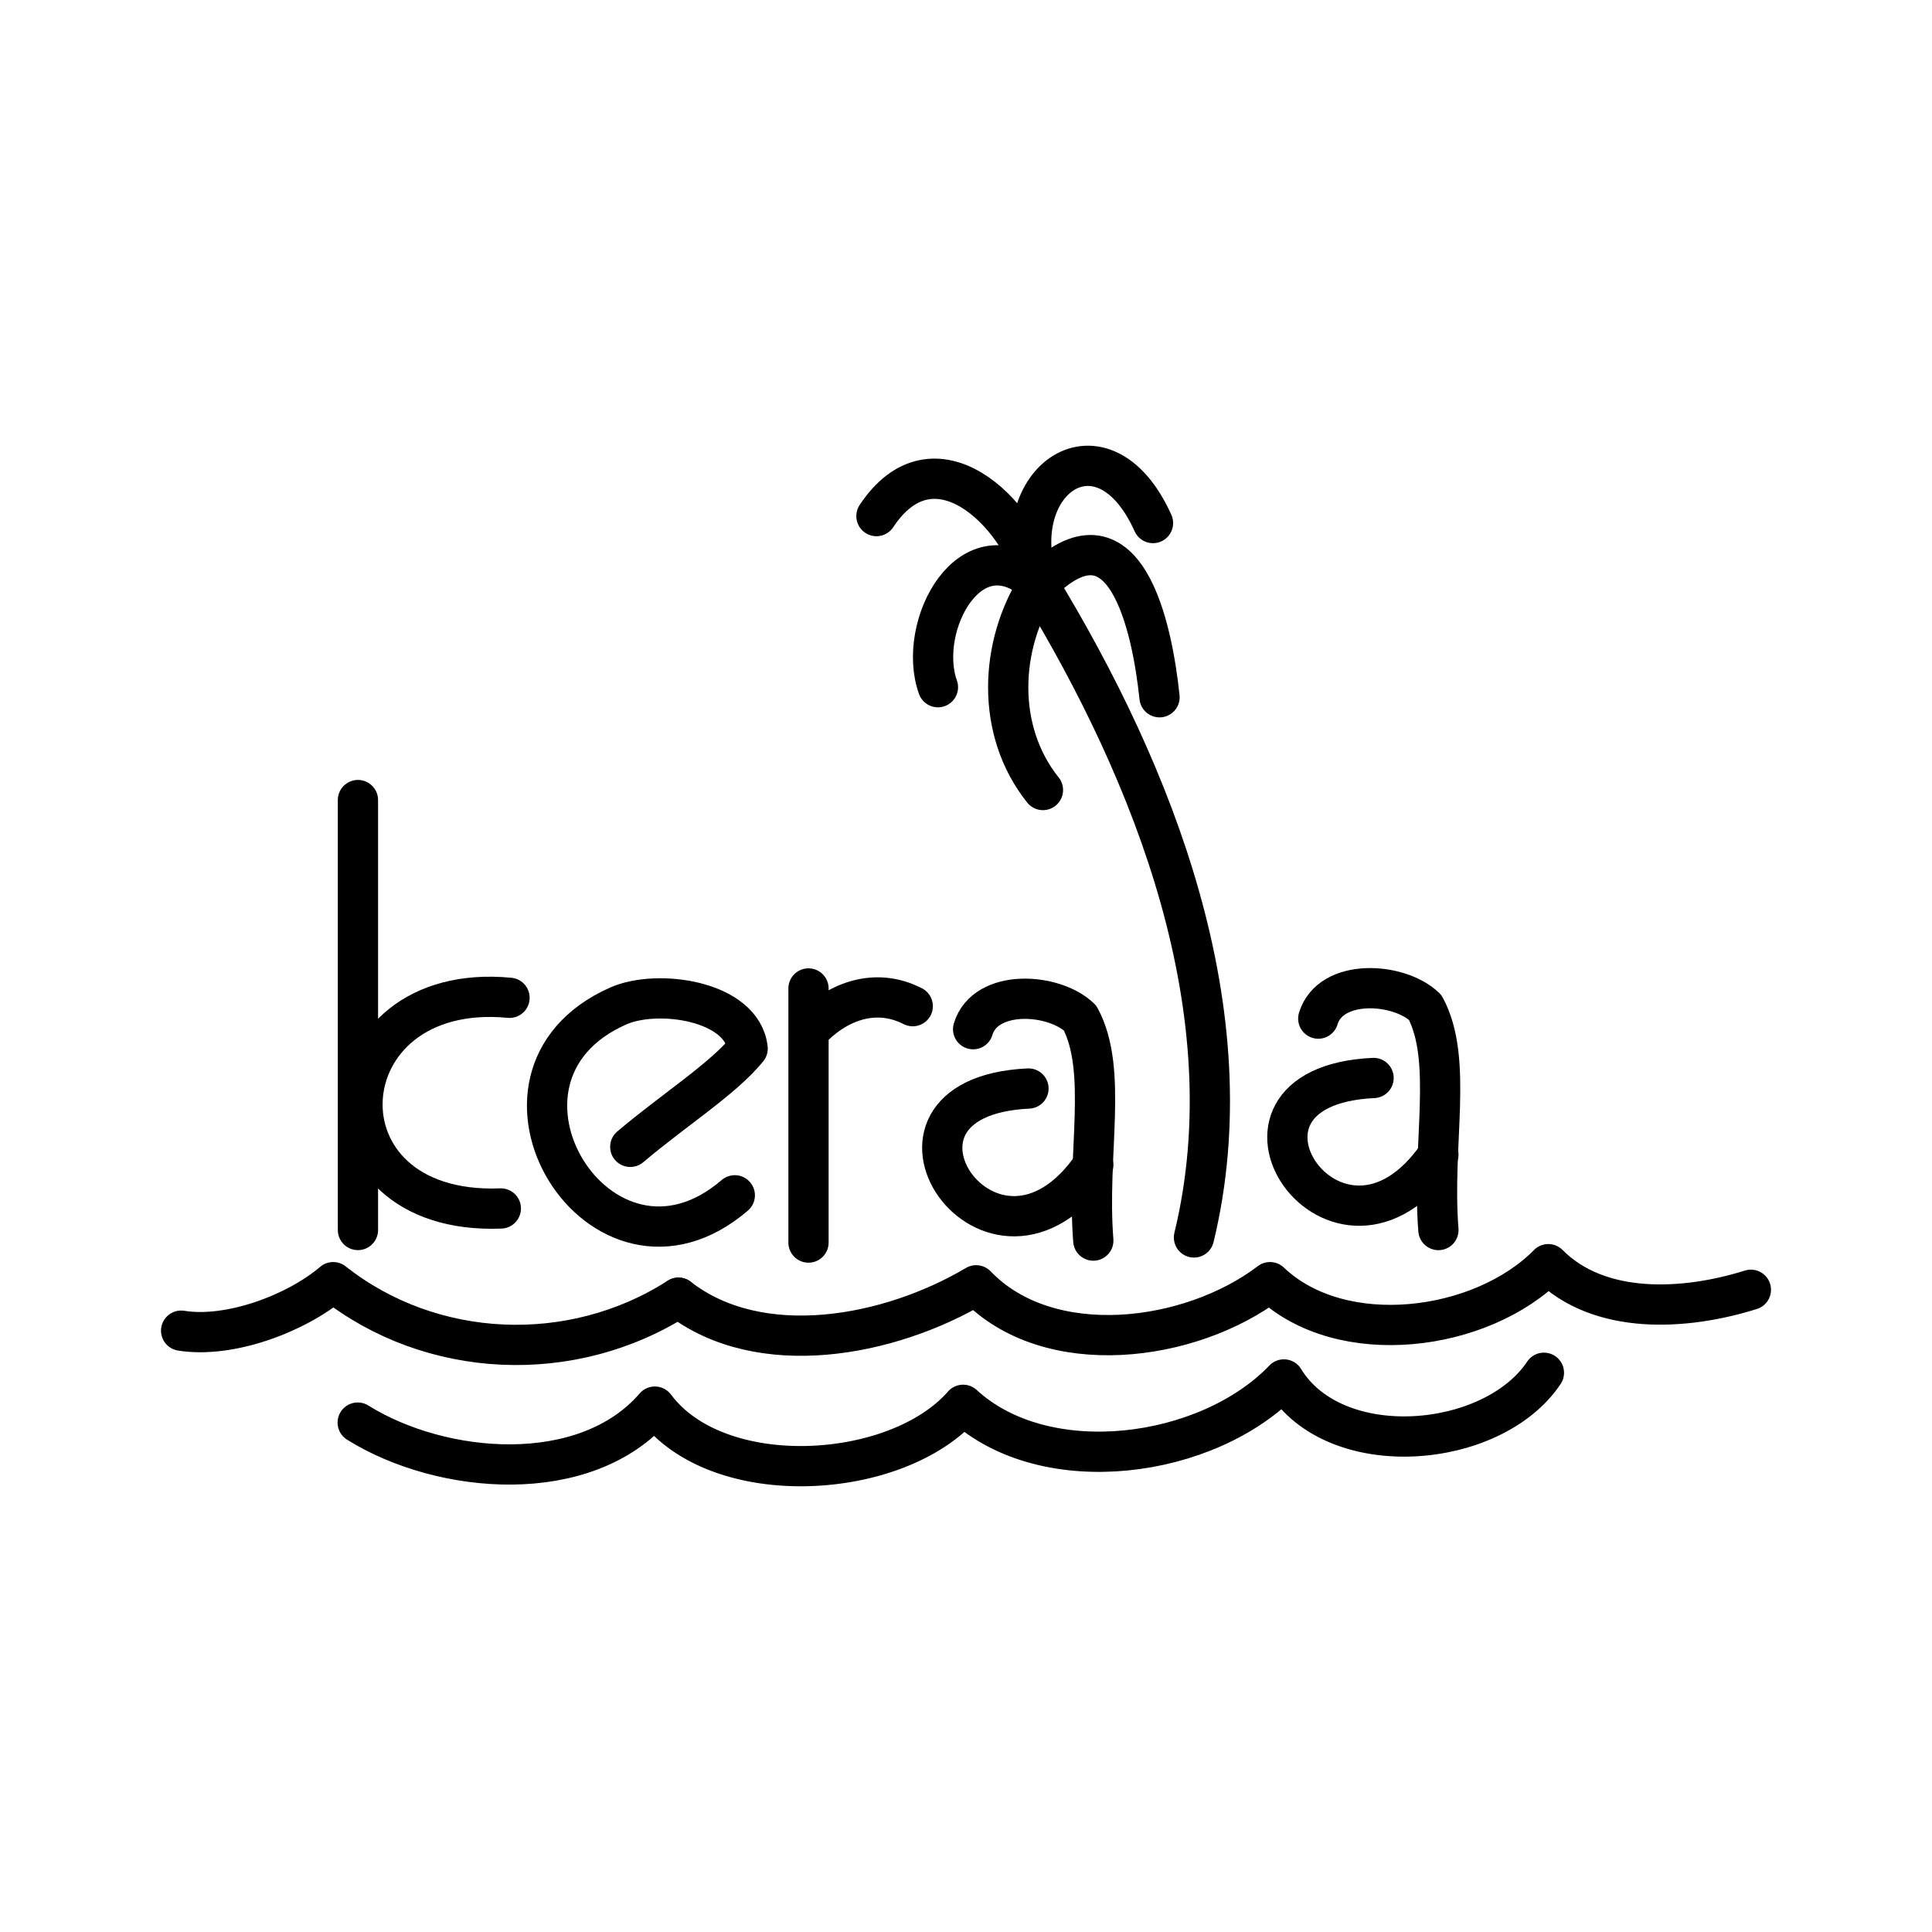 <svg xmlns="http://www.w3.org/2000/svg" width="1em" height="1em" viewBox="0 0 48 48"><path fill="none" stroke="currentColor" stroke-linecap="round" stroke-linejoin="round" d="M32.752 25.307c.302-1.007 2-.91 2.655-.28c.706 1.312.161 3.396.33 5.533"/><path fill="none" stroke="currentColor" stroke-linecap="round" stroke-linejoin="round" d="M35.736 28.682c-2.506 3.65-6.111-1.688-1.61-1.9m-18.467 1.711c1.101-.931 2.308-1.69 2.916-2.441c-.132-1.192-2.233-1.492-3.212-1.06c-4 1.766-.432 7.559 2.893 4.705m1.831-5.139v6.313m0-5.245c.687-.738 1.643-1.111 2.59-.628m3.121-10.48c2.87 4.714 5.224 10.633 3.866 16.226m-3.866-16.226c-.969 1.515-1.067 3.633.114 5.11m-.114-5.11c-1.664-1.536-3.04 1.034-2.495 2.555m2.495-2.555c-.861-2.59 1.6-4.297 2.848-1.523"/><path fill="none" stroke="currentColor" stroke-linecap="round" stroke-linejoin="round" d="M25.798 14.518c-.494-1.855-2.608-3.834-4.023-1.696m4.023 1.696c2.165-2.185 2.832 1.096 3.01 2.805m-4.631 8.247c.303-1.008 2-.91 2.656-.28c.706 1.311.161 3.395.33 5.532"/><path fill="none" stroke="currentColor" stroke-linecap="round" stroke-linejoin="round" d="M27.162 28.944c-2.506 3.65-6.111-1.688-1.61-1.9M4.5 33.06c1.206.196 2.868-.428 3.778-1.205h0c2.427 1.92 5.922 2.088 8.579.386"/><path fill="none" stroke="currentColor" stroke-linecap="round" stroke-linejoin="round" d="M16.856 32.241c2.03 1.576 5.235.973 7.396-.308v0c1.81 1.883 5.327 1.424 7.301-.078h0c1.78 1.693 5.258 1.233 6.914-.447h0c1.272 1.282 3.417 1.145 5.033.636m-34.613 3.3c2.097 1.308 5.663 1.598 7.383-.397v0c1.57 2.109 6.006 1.845 7.658-.044v-.001c2.053 1.89 6.081 1.342 7.97-.63h0c1.27 2.08 5.191 1.741 6.46-.166M8.893 19.877v10.682m3.766-5.769c-4.643-.446-5.018 5.422-.216 5.234"/></svg>